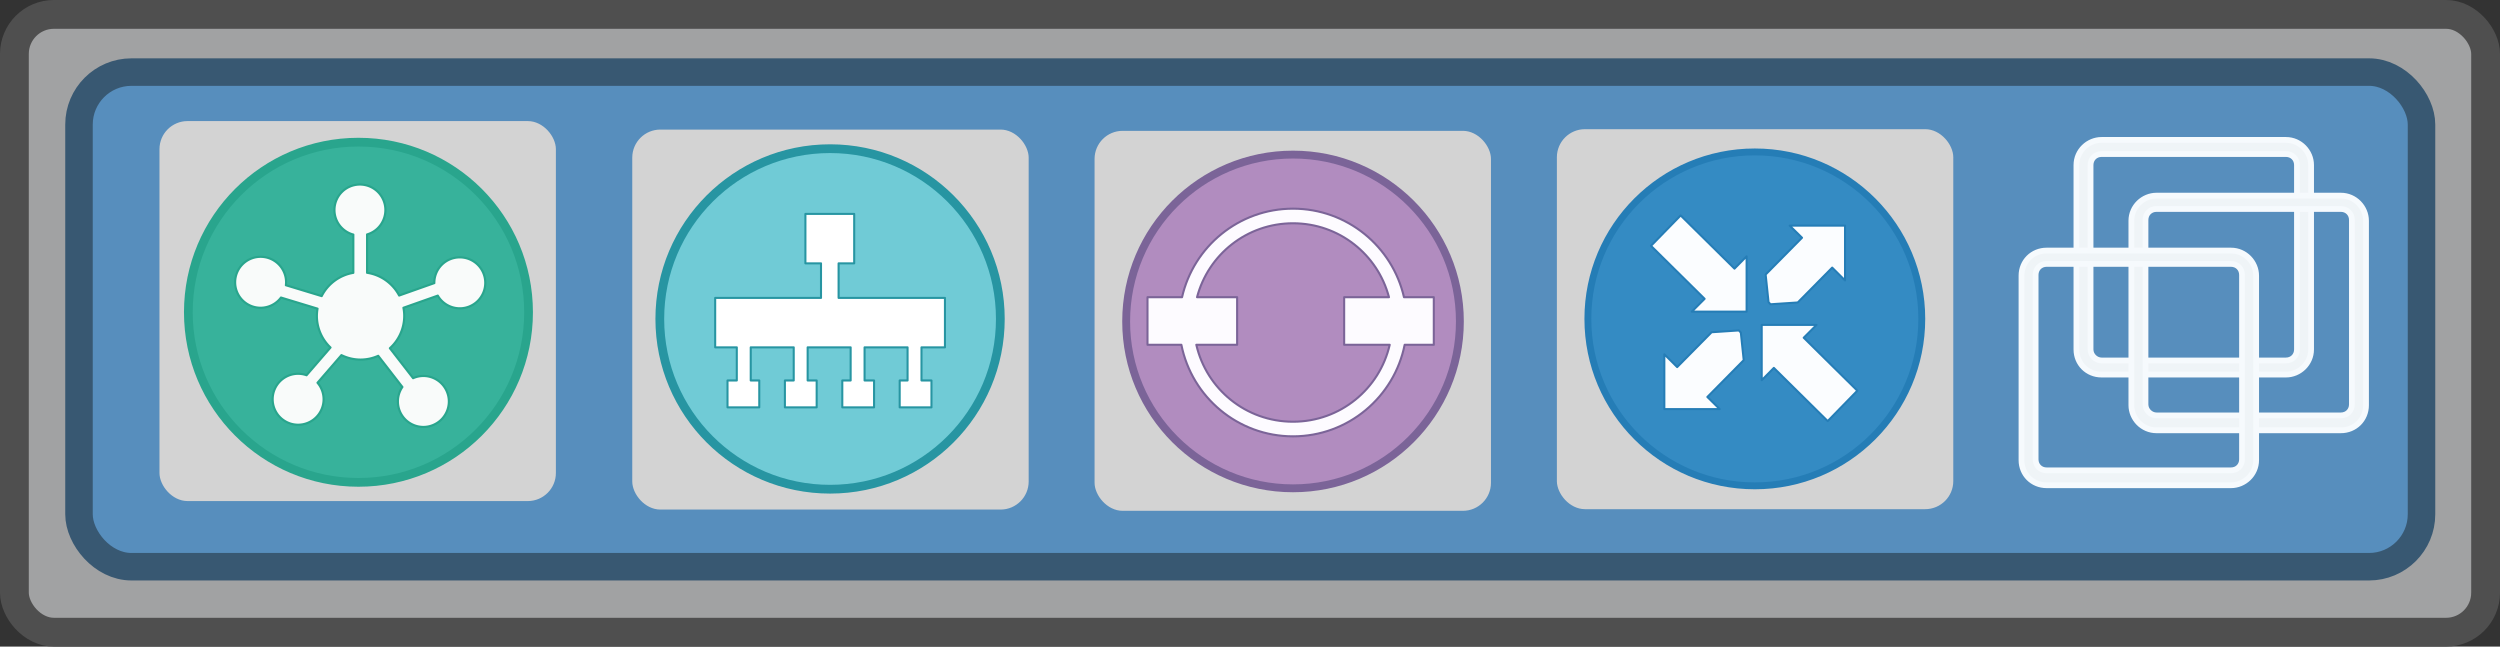<?xml version="1.0" encoding="UTF-8" standalone="no"?>
<svg
   xmlns:dc="http://purl.org/dc/elements/1.1/"
   xmlns:cc="http://creativecommons.org/ns#"
   xmlns:rdf="http://www.w3.org/1999/02/22-rdf-syntax-ns#"
   xmlns:svg="http://www.w3.org/2000/svg"
   xmlns="http://www.w3.org/2000/svg"
   width="134.664mm"
   height="34.829mm"
   viewBox="0 0 477.157 123.409"
   id="svg7778"
   version="1.1">
  <rect x="0" y="0" width="477.157" height="123.409" fill="#333333" stroke="none"/>
  <defs
     id="defs7780" />
  <rect
     style="opacity:1;fill:#a1a2a3;fill-opacity:1;stroke:#4f4f4f;stroke-width:5.497;stroke-linecap:round;stroke-linejoin:round;stroke-miterlimit:2;stroke-dasharray:none;stroke-opacity:1"
     id="rect4136-2"
     width="471.66"
     height="117.912"
     x="2.748"
     y="2.748"
     ry="7.544" />
  <rect
     ry="10.013"
     y="13.759"
     x="15.077"
     height="94.406"
     width="447.099"
     id="rect4138-8-6-5-6-6-7-5-7-8"
     style="opacity:1;fill:#578ebd;fill-opacity:1;stroke:#385872;stroke-width:5.25;stroke-linecap:round;stroke-linejoin:round;stroke-miterlimit:2;stroke-dasharray:none;stroke-opacity:1" />
  <g
     transform="matrix(0.742,0,0,0.742,29.461,20.102)"
     style="opacity:0.97;fill:#f4f7f9;fill-opacity:1;stroke:#fbfdff;stroke-width:1.484;stroke-linecap:round;stroke-linejoin:round;stroke-miterlimit:4;stroke-dasharray:none;stroke-opacity:1"
     id="g4166">
    <path
       style="clip-rule:evenodd;fill:#f4f7f9;fill-opacity:1;fill-rule:evenodd;stroke:#fbfdff;stroke-width:1.484;stroke-linecap:round;stroke-linejoin:round;stroke-miterlimit:4;stroke-dasharray:none;stroke-opacity:1"
       id="path5"
       d="m 500.869,8.897 c -3.432,0 -6.46,2.826 -6.46,6.46 l 0,47.442 c 0,3.634 2.826,6.46 6.46,6.46 l 47.442,0 c 3.432,0 6.46,-2.826 6.46,-6.46 l 0,-47.442 c 0,-3.432 -2.826,-6.46 -6.46,-6.46 l -47.442,0 0,0 z m -2.826,53.902 0,-47.442 c 0,-1.615 1.211,-2.826 2.826,-2.826 l 47.442,0 c 1.615,0 2.826,1.211 2.826,2.826 l 0,47.442 c 0,1.615 -1.211,2.826 -2.826,2.826 l -47.442,0 c -1.413,0 -2.826,-1.211 -2.826,-2.826 l 0,0 z"
       class="st0" />
    <path
       style="clip-rule:evenodd;fill:#f4f7f9;fill-opacity:1;fill-rule:evenodd;stroke:#fbfdff;stroke-width:1.484;stroke-linecap:round;stroke-linejoin:round;stroke-miterlimit:4;stroke-dasharray:none;stroke-opacity:1"
       id="path7"
       d="m 515,23.231 c -3.432,0 -6.46,2.826 -6.46,6.46 l 0,47.442 c 0,3.432 2.826,6.46 6.46,6.46 l 47.442,0 c 3.634,0 6.46,-2.826 6.46,-6.46 l 0,-47.442 c 0,-3.432 -2.826,-6.46 -6.46,-6.46 l -47.442,0 0,0 z m -2.826,53.7 0,-47.442 c 0,-1.615 1.211,-2.826 2.826,-2.826 l 47.442,0 c 1.615,0 2.826,1.211 2.826,2.826 l 0,47.442 c 0,1.615 -1.211,2.826 -2.826,2.826 l -47.442,0 c -1.413,0 -2.826,-1.211 -2.826,-2.826 l 0,0 z"
       class="st0" />
    <path
       style="clip-rule:evenodd;fill:#f4f7f9;fill-opacity:1;fill-rule:evenodd;stroke:#fbfdff;stroke-width:1.484;stroke-linecap:round;stroke-linejoin:round;stroke-miterlimit:4;stroke-dasharray:none;stroke-opacity:1"
       id="path9"
       d="m 486.737,37.362 c -3.634,0 -6.46,2.826 -6.46,6.46 l 0,47.442 c 0,3.634 2.826,6.46 6.46,6.46 l 47.442,0 c 3.432,0 6.46,-2.826 6.46,-6.46 l 0,-47.442 c 0,-3.432 -2.826,-6.46 -6.46,-6.46 l -47.442,0 0,0 z m -2.826,53.7 0,-47.442 c 0,-1.615 1.211,-2.826 2.826,-2.826 l 47.442,0 c 1.615,0 2.826,1.211 2.826,2.826 l 0,47.442 c 0,1.615 -1.211,2.826 -2.826,2.826 l -47.442,0 c -1.615,0 -2.826,-1.211 -2.826,-2.826 l 0,0 z"
       class="st0" />
  </g>
  <g
     transform="translate(-6,0)"
     id="g4286">
    <rect
       style="opacity:1;fill:#d3d3d3;fill-opacity:1;stroke:none;stroke-width:5.497;stroke-linecap:round;stroke-linejoin:round;stroke-miterlimit:2;stroke-dasharray:none;stroke-opacity:1"
       id="rect4191"
       width="75.66"
       height="72.526"
       x="303.149"
       y="24.655"
       ry="5.36" />
    <g
       transform="matrix(0.789,0,0,0.789,97.468,-223.915)"
       id="layer1">
      <g
         transform="translate(-485.563,-186.269)"
         id="g4497">
        <circle
           style="opacity:1;fill:#348bc3;fill-opacity:1;stroke:#257db6;stroke-width:1.666;stroke-linecap:round;stroke-linejoin:round;stroke-miterlimit:4;stroke-dasharray:none;stroke-opacity:1"
           id="path4429"
           cx="794.135"
           cy="547.203"
           r="40.386" />
        <g
           id="g4491">
          <path
             id="rect4431"
             transform="translate(0,308.268)"
             d="m 776.191,213.914 -7.17,7.354 12.967,12.812 -3.098,3.107 13.258,0 0,-13.385 -2.934,2.98 -13.023,-12.869 z"
             style="opacity:1;fill:#fbfdff;fill-opacity:1;stroke:#257db6;stroke-width:0.5;stroke-linecap:round;stroke-linejoin:round;stroke-miterlimit:4;stroke-dasharray:none;stroke-dashoffset:0;stroke-opacity:1" />
          <path
             id="rect4431-8"
             d="m 811.758,571.928 7.17,-7.354 -12.967,-12.812 3.098,-3.107 -13.258,0 0,13.385 2.934,-2.98 13.023,12.869 z"
             style="opacity:1;fill:#fbfdff;fill-opacity:1;stroke:#257db6;stroke-width:0.5;stroke-linecap:round;stroke-linejoin:round;stroke-miterlimit:4;stroke-dasharray:none;stroke-dashoffset:0;stroke-opacity:1" />
          <path
             id="rect4431-8-8"
             d="m 790.749,550.514 -0.475,-0.515 -6.59,0.437 -8.332,8.432 -3.107,-3.098 0,13.258 13.385,0 -2.98,-2.934 8.799,-8.905 z"
             style="opacity:1;fill:#fbfdff;fill-opacity:1;stroke:#257db6;stroke-width:0.5;stroke-linecap:round;stroke-linejoin:round;stroke-miterlimit:4;stroke-dasharray:none;stroke-dashoffset:0;stroke-opacity:1" />
          <path
             id="rect4431-8-8-7"
             d="m 797.452,543.154 0.475,0.515 6.59,-0.437 8.332,-8.432 3.107,3.098 0,-13.258 -13.385,0 2.98,2.934 -8.799,8.905 z"
             style="opacity:1;fill:#fbfdff;fill-opacity:1;stroke:#257db6;stroke-width:0.5;stroke-linecap:round;stroke-linejoin:round;stroke-miterlimit:4;stroke-dasharray:none;stroke-dashoffset:0;stroke-opacity:1" />
        </g>
      </g>
    </g>
  </g>
  <g
     transform="translate(-4.85,0)"
     id="g4279">
    <rect
       style="opacity:1;fill:#d3d3d3;fill-opacity:1;stroke:none;stroke-width:5.497;stroke-linecap:round;stroke-linejoin:round;stroke-miterlimit:2;stroke-dasharray:none;stroke-opacity:1"
       id="rect4191-1"
       width="75.66"
       height="72.526"
       x="213.762"
       y="24.971"
       ry="5.36" />
    <g
       transform="matrix(0.797,0,0,0.797,112.734,-285.517)"
       id="layer1-5">
      <g
         transform="translate(-437.867,-111.814)"
         id="g4537">
        <circle
           style="opacity:1;fill:#b18cbf;fill-opacity:1;stroke:#7b6498;stroke-width:1.884;stroke-linecap:round;stroke-linejoin:round;stroke-miterlimit:4;stroke-dasharray:none;stroke-dashoffset:0;stroke-opacity:1"
           id="path4505"
           cx="612.152"
           cy="547.033"
           r="39.959" />
        <path
           style="color:#000000;font-style:normal;font-variant:normal;font-weight:normal;font-stretch:normal;font-size:medium;line-height:normal;font-family:sans-serif;text-indent:0;text-align:start;text-decoration:none;text-decoration-line:none;text-decoration-style:solid;text-decoration-color:#000000;letter-spacing:normal;word-spacing:normal;text-transform:none;direction:ltr;block-progression:tb;writing-mode:lr-tb;baseline-shift:baseline;text-anchor:start;white-space:normal;clip-rule:nonzero;display:inline;overflow:visible;visibility:visible;opacity:1;isolation:auto;mix-blend-mode:normal;color-interpolation:sRGB;color-interpolation-filters:linearRGB;solid-color:#000000;solid-opacity:1;fill:#fdfbff;fill-opacity:1;fill-rule:nonzero;stroke:#7b6498;stroke-width:0.5;stroke-linecap:round;stroke-linejoin:round;stroke-miterlimit:4;stroke-dasharray:none;stroke-dashoffset:0;stroke-opacity:1;color-rendering:auto;image-rendering:auto;shape-rendering:auto;text-rendering:auto;enable-background:accumulate"
           d="m 612.152,211.756 c -12.952,0 -23.811,9.076 -26.574,21.201 l -8.275,0 0,11.396 8.115,0 c 2.487,12.488 13.525,21.926 26.734,21.926 13.209,0 24.247,-9.438 26.734,-21.926 l 6.98,0 0,-11.396 -7.141,0 c -2.763,-12.126 -13.622,-21.201 -26.574,-21.201 z m 0,3.5 c 11.048,0 20.309,7.503 22.982,17.701 l -10.734,0 0,11.396 10.908,0 c -2.416,10.565 -11.848,18.426 -23.156,18.426 -11.308,0 -20.74,-7.861 -23.156,-18.426 l 9.771,0 0,-11.396 -9.598,0 c 2.673,-10.198 11.934,-17.701 22.982,-17.701 z"
           id="path4507"
           transform="translate(0,308.268)" />
      </g>
    </g>
  </g>
  <g
     transform="translate(-8.472,0)"
     id="g4272">
    <rect
       style="opacity:1;fill:#d3d3d3;fill-opacity:1;stroke:none;stroke-width:5.497;stroke-linecap:round;stroke-linejoin:round;stroke-miterlimit:2;stroke-dasharray:none;stroke-opacity:1"
       id="rect4191-1-9"
       width="75.66"
       height="72.526"
       x="129.147"
       y="24.73"
       ry="5.36" />
    <g
       transform="matrix(0.793,0,0,0.793,-73.264,-322.772)"
       id="layer1-2">
      <g
         id="g5030"
         transform="translate(-263.512,-287.361)">
        <circle
           style="opacity:1;fill:#70cbd6;fill-opacity:1;stroke:#2795a2;stroke-width:2.107;stroke-linecap:round;stroke-linejoin:round;stroke-miterlimit:4;stroke-dasharray:none;stroke-dashoffset:0;stroke-opacity:1"
           id="path4541"
           cx="566.369"
           cy="771.152"
           r="40.98" />
        <path
           style="opacity:1;fill:#ffffff;fill-opacity:1;stroke:#2795a2;stroke-width:0.5;stroke-linecap:round;stroke-linejoin:round;stroke-miterlimit:4;stroke-dasharray:none;stroke-dashoffset:0;stroke-opacity:1"
           d="m 560.433,745.872 0,11.898 3.754,0 0,8.32 -25.471,0 0,11.898 5.203,0 0,7.973 -2.236,0 0,6.471 7.646,0 0,-6.471 -2.055,0 0,-7.973 10.346,0 0,7.973 -2.123,0 0,6.471 7.646,0 0,-6.471 -2.17,0 0,-7.973 10.348,0 0,7.973 -2.01,0 0,6.471 7.646,0 0,-6.471 -2.283,0 0,-7.973 10.346,0 0,7.973 -1.895,0 0,6.471 7.648,0 0,-6.471 -2.4,0 0,-7.973 5.646,0 0,-11.898 -25.596,0 0,-8.32 3.752,0 0,-11.898 -11.744,0 z"
           id="rect4543" />
      </g>
    </g>
  </g>
  <g
     transform="translate(4,0)"
     id="g4265">
    <rect
       style="opacity:1;fill:#d3d3d3;fill-opacity:1;stroke:none;stroke-width:5.497;stroke-linecap:round;stroke-linejoin:round;stroke-miterlimit:2;stroke-dasharray:none;stroke-opacity:1"
       id="rect4191-1-2"
       width="75.66"
       height="72.526"
       x="26.438"
       y="23.109"
       ry="5.36" />
    <g
       transform="matrix(0.834,0,0,0.834,-216.761,-367.712)"
       id="layer1-0">
      <g
         transform="translate(55.395,-33.071)"
         id="g4425">
        <circle
           style="opacity:1;fill:#37b29b;fill-opacity:1;stroke:#29a58d;stroke-width:2;stroke-linecap:round;stroke-linejoin:round;stroke-miterlimit:4;stroke-dasharray:none;stroke-opacity:1"
           id="path4153"
           cx="281.747"
           cy="545.434"
           r="38.929" />
        <path
           style="opacity:1;fill:#f9fbfa;fill-opacity:1;stroke:#29a58d;stroke-width:0.5;stroke-linecap:round;stroke-linejoin:round;stroke-miterlimit:4;stroke-dasharray:none;stroke-opacity:1"
           d="m 282.086,207.932 a 5.833,5.833 0 0 0 -5.834,5.832 5.833,5.833 0 0 0 4.318,5.627 l 0,8.75 a 10,10 0 0 0 -7.24,5.322 l -8.184,-2.486 a 5.833,5.833 0 0 0 0.043,-0.672 5.833,5.833 0 0 0 -5.832,-5.832 5.833,5.833 0 0 0 -5.834,5.832 5.833,5.833 0 0 0 5.834,5.834 5.833,5.833 0 0 0 4.66,-2.336 l 8.361,2.541 a 10,10 0 0 0 -0.148,1.658 10,10 0 0 0 3.115,7.236 l -5.48,6.336 a 5.833,5.833 0 0 0 -1.922,-0.332 5.833,5.833 0 0 0 -5.834,5.832 5.833,5.833 0 0 0 5.834,5.834 5.833,5.833 0 0 0 5.832,-5.834 5.833,5.833 0 0 0 -1.395,-3.773 l 5.471,-6.322 a 10,10 0 0 0 4.379,1.023 10,10 0 0 0 4.039,-0.865 l 5.531,7.135 a 5.833,5.833 0 0 0 -1.027,3.309 5.833,5.833 0 0 0 5.832,5.832 5.833,5.833 0 0 0 5.834,-5.832 5.833,5.833 0 0 0 -5.834,-5.834 5.833,5.833 0 0 0 -2.348,0.502 l -5.312,-6.852 a 10,10 0 0 0 3.283,-7.395 10,10 0 0 0 -0.182,-1.861 l 7.857,-2.779 a 5.833,5.833 0 0 0 5.035,2.904 5.833,5.833 0 0 0 5.834,-5.834 5.833,5.833 0 0 0 -5.834,-5.832 5.833,5.833 0 0 0 -5.832,5.832 5.833,5.833 0 0 0 0.002,0.055 l -8.045,2.846 a 10,10 0 0 0 -7.338,-5.205 l 0,-8.77 a 5.833,5.833 0 0 0 4.191,-5.594 5.833,5.833 0 0 0 -5.832,-5.832 z"
           transform="translate(0,308.268)"
           id="path4153-1" />
      </g>
    </g>
  </g>
</svg>

